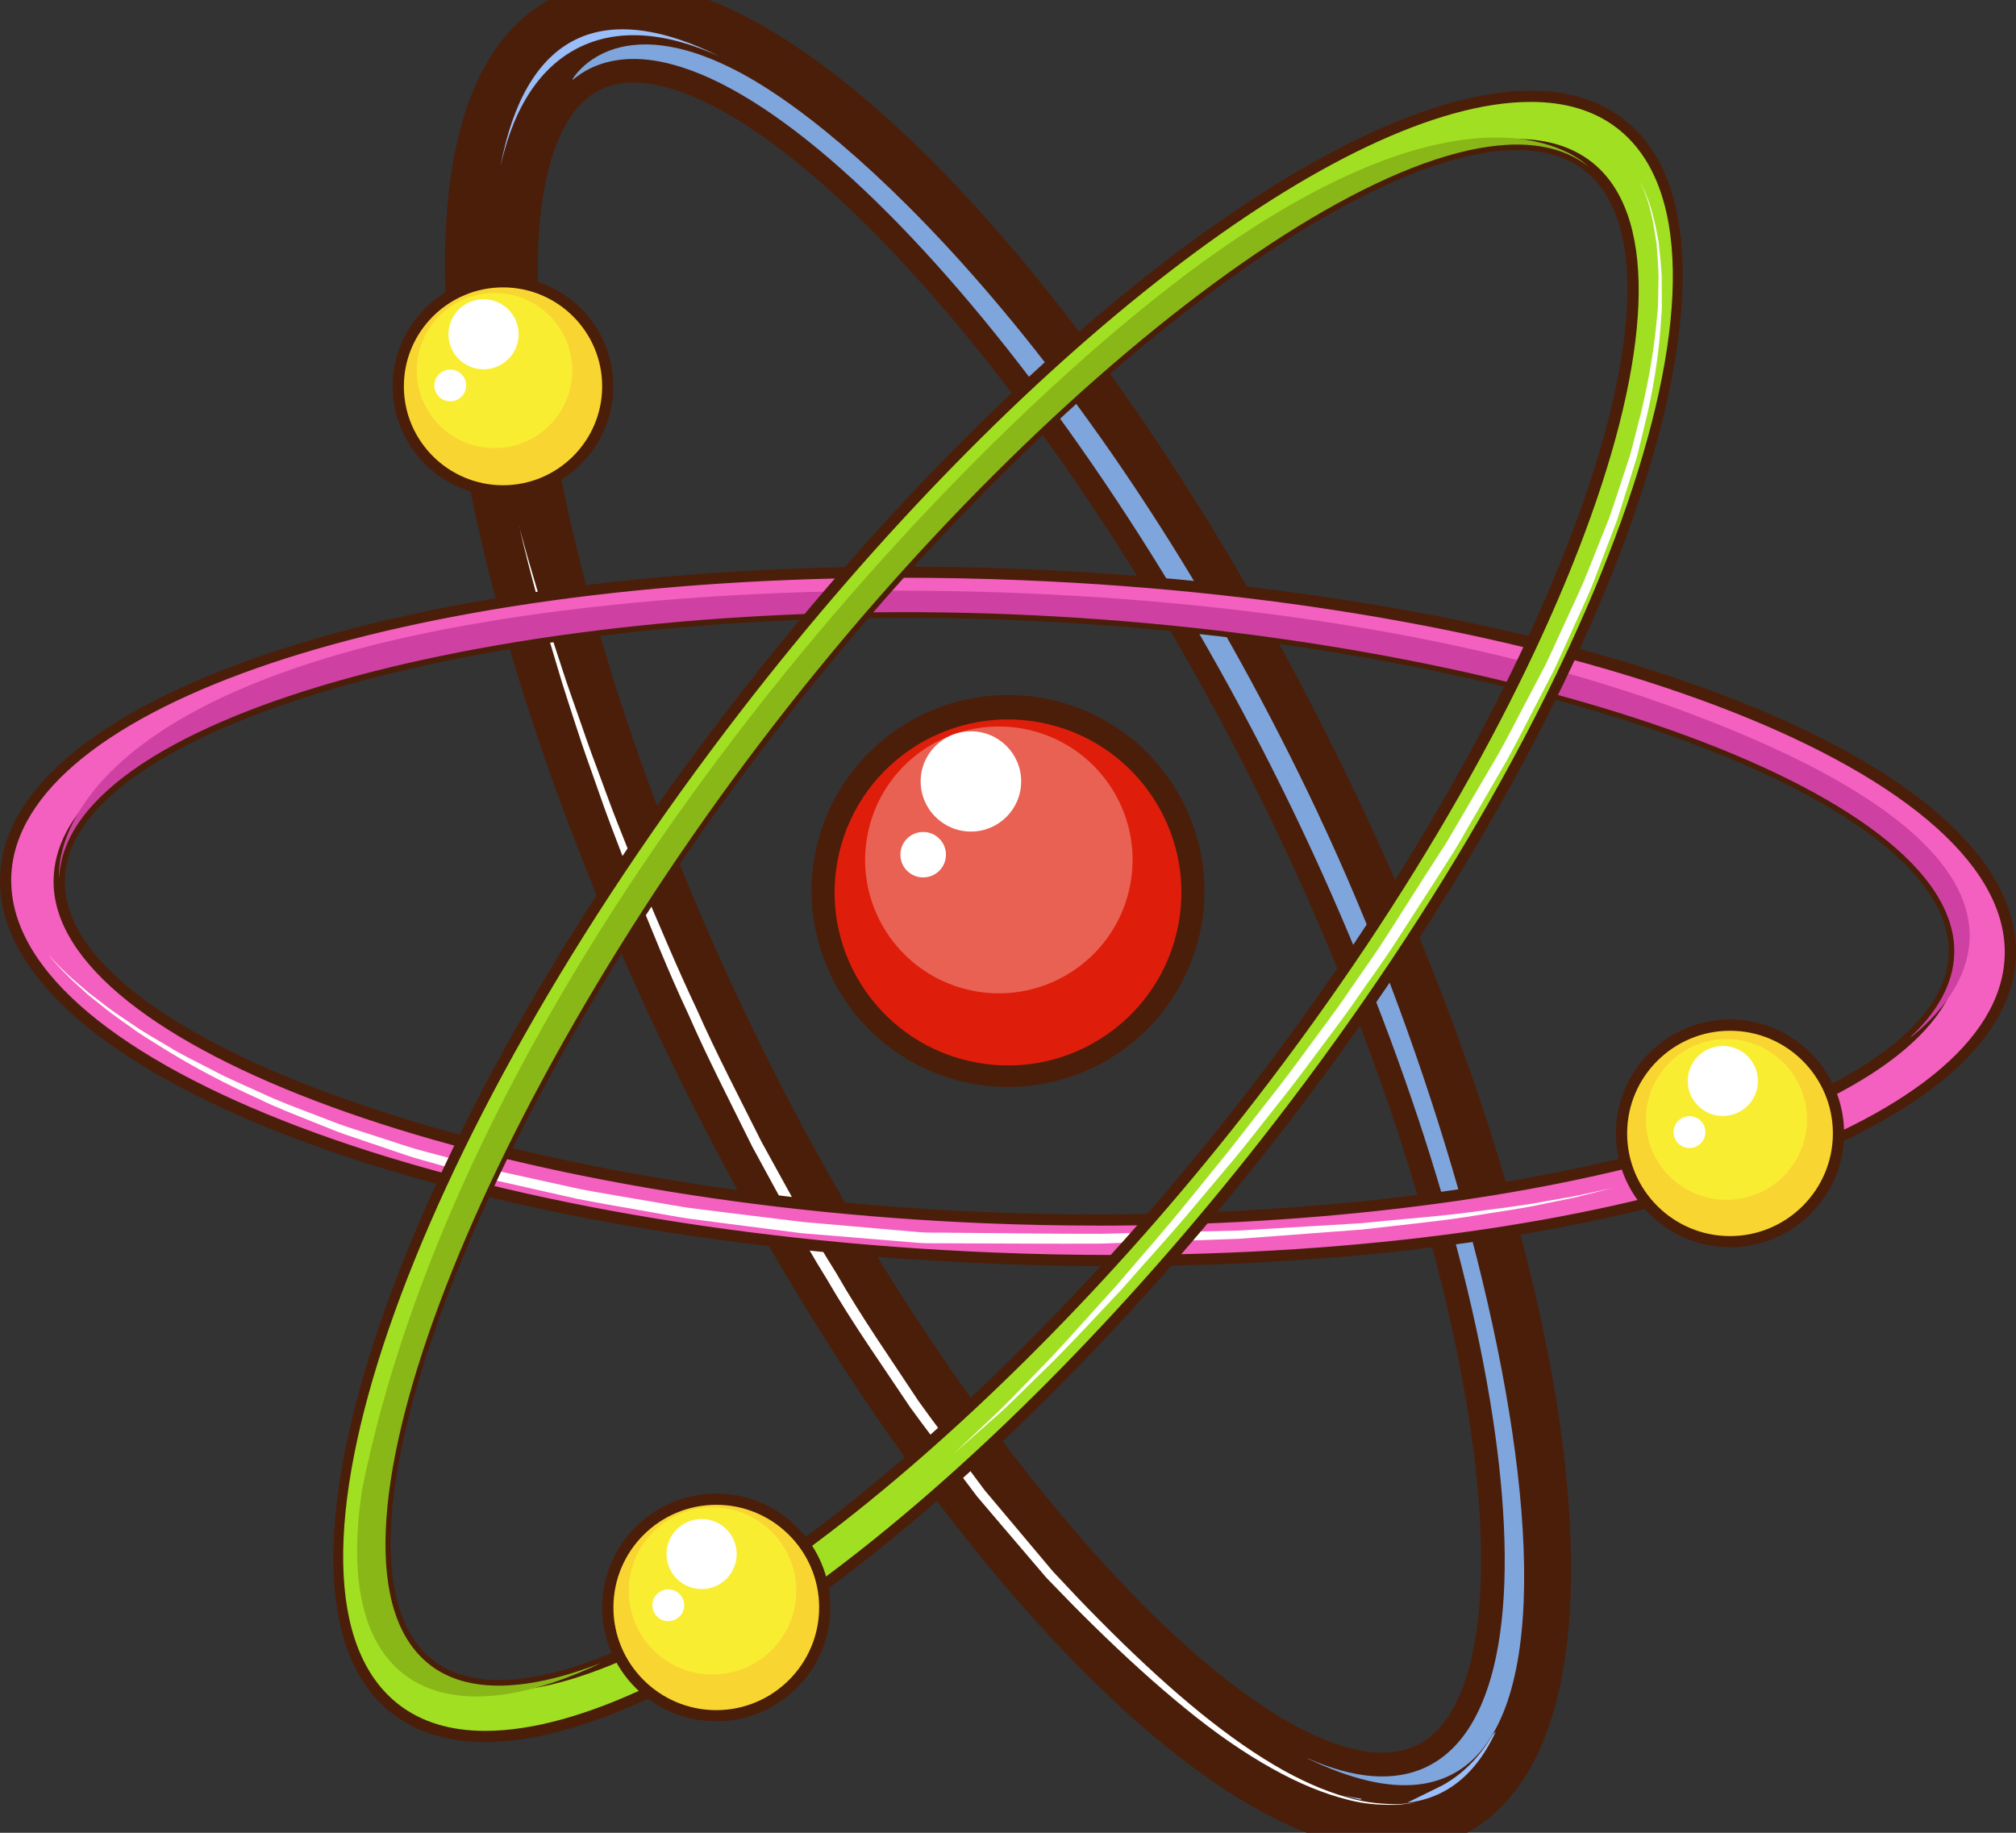 <svg width="88" height="80" viewBox="0 0 88 80" fill="none" xmlns="http://www.w3.org/2000/svg">
<rect x="0" y="0" width="88" height="80" fill="#333333" stroke="none"/>
<g clip-path="url(#clip0_9_478)">
<path d="M24.664 0.801C17.248 4.441 19.898 24.945 30.576 46.593C41.256 68.242 55.923 82.842 63.339 79.199C70.754 75.559 68.107 55.056 57.427 33.407C46.746 11.758 32.077 -2.84 24.664 0.801ZM62.306 77.104C55.76 80.319 41.73 65.24 32.302 46.128C22.871 27.016 19.199 6.208 25.746 2.993C32.292 -0.222 46.576 15.374 56.004 34.486C65.432 53.598 68.851 73.891 62.304 77.106L62.306 77.104Z" fill="#9ABEF9"/>
<path d="M24.664 0.801C17.248 4.441 19.898 24.945 30.576 46.593C41.256 68.242 55.923 82.842 63.339 79.199C70.754 75.559 68.107 55.056 57.427 33.407C46.746 11.758 32.077 -2.84 24.664 0.801ZM62.306 77.104C55.76 80.319 41.73 65.24 32.302 46.128C22.871 27.016 19.199 6.208 25.746 2.993C32.292 -0.222 46.576 15.374 56.004 34.486C65.432 53.598 68.851 73.891 62.304 77.106L62.306 77.104Z" stroke="#4B1E0A" stroke-width="2.07" stroke-miterlimit="10"/>
<path d="M22.665 22.988C22.665 22.988 22.736 23.258 22.874 23.761C23.009 24.264 23.229 24.996 23.503 25.93C23.645 26.395 23.804 26.908 23.975 27.47C24.157 28.027 24.353 28.63 24.564 29.272C24.768 29.917 25.019 30.593 25.265 31.311C25.514 32.029 25.774 32.783 26.07 33.562C26.363 34.342 26.648 35.162 26.982 35.996C27.313 36.83 27.659 37.692 28.011 38.578C28.762 40.333 29.531 42.192 30.422 44.073C31.265 45.977 32.261 47.883 33.239 49.837C34.3 51.748 35.33 53.714 36.516 55.592C37.619 57.52 38.895 59.336 40.096 61.16C40.73 62.048 41.391 62.908 42.028 63.768C42.347 64.198 42.665 64.623 42.98 65.048C43.321 65.452 43.657 65.854 43.993 66.251C44.663 67.047 45.319 67.831 45.965 68.597C46.64 69.322 47.322 70.045 47.992 70.716C49.332 72.072 50.651 73.307 51.924 74.375C53.198 75.443 54.437 76.343 55.599 77.031C56.759 77.72 57.851 78.188 58.783 78.448C59.716 78.729 60.49 78.741 61.009 78.755C61.53 78.71 61.807 78.686 61.807 78.686C61.807 78.686 61.53 78.72 61.011 78.781C60.493 78.781 59.709 78.802 58.762 78.538C57.813 78.299 56.7 77.855 55.511 77.186C54.321 76.522 53.049 75.646 51.754 74.585C50.454 73.529 49.112 72.308 47.743 70.966C47.054 70.293 46.375 69.596 45.672 68.864C45.018 68.098 44.35 67.316 43.671 66.52C43.332 66.121 42.989 65.719 42.646 65.315C42.326 64.892 42.004 64.465 41.68 64.035C41.036 63.173 40.368 62.31 39.726 61.422C38.509 59.596 37.217 57.775 36.099 55.844C34.918 53.952 33.893 51.973 32.837 50.05C31.866 48.084 30.874 46.166 30.038 44.25C29.148 42.36 28.412 40.48 27.685 38.71C27.344 37.817 27.012 36.948 26.693 36.107C26.371 35.266 26.096 34.441 25.814 33.655C25.53 32.87 25.277 32.112 25.045 31.387C24.815 30.661 24.581 29.979 24.394 29.327C24.2 28.677 24.017 28.07 23.849 27.508C23.691 26.943 23.546 26.423 23.416 25.956C22.907 24.078 22.67 22.991 22.67 22.991L22.665 22.988Z" fill="white"/>
<g style="mix-blend-mode:multiply">
<path d="M57.566 35.575C48.749 16.879 37.927 6.208 32.387 3.213C26.846 0.217 25 3.444 25 3.444V3.485C25.234 3.296 25.478 3.125 25.743 2.996C32.29 -0.22 46.574 15.377 56.002 34.489C65.429 53.6 68.848 73.893 62.302 77.108C60.874 77.81 59.089 77.64 57.074 76.747C57.074 76.752 57.074 76.754 57.074 76.756C72.504 84.21 66.381 54.274 57.564 35.578L57.566 35.575Z" fill="#7FA5DD"/>
</g>
<path d="M44.608 25.081C20.445 24.101 0.585 29.986 0.249 38.226C-0.085 46.466 19.23 53.938 43.392 54.919C67.553 55.899 87.415 50.014 87.751 41.774C88.088 33.536 68.77 26.062 44.608 25.081ZM44.194 26.816C65.526 27.68 85.599 34.401 85.303 41.675C85.007 48.949 64.452 54.021 43.122 53.156C21.789 52.291 2.289 45.594 2.585 38.32C2.881 31.047 22.862 25.951 44.194 26.816ZM44.608 25.081C20.445 24.101 0.585 29.986 0.249 38.226C-0.085 46.466 19.23 53.938 43.392 54.919C67.553 55.899 87.415 50.014 87.751 41.774C88.088 33.536 68.77 26.062 44.608 25.081ZM44.194 26.816C65.526 27.68 85.599 34.401 85.303 41.675C85.007 48.949 64.452 54.021 43.122 53.156C21.789 52.291 2.289 45.594 2.585 38.32C2.881 31.047 22.862 25.951 44.194 26.816ZM44.608 25.081C20.445 24.101 0.585 29.986 0.249 38.226C-0.085 46.466 19.23 53.938 43.392 54.919C67.553 55.899 87.415 50.014 87.751 41.774C88.088 33.536 68.77 26.062 44.608 25.081ZM44.194 26.816C65.526 27.68 85.599 34.401 85.303 41.675C85.007 48.949 64.452 54.021 43.122 53.156C21.789 52.291 2.289 45.594 2.585 38.32C2.881 31.047 22.862 25.951 44.194 26.816Z" fill="#F460BF"/>
<path d="M48.622 55.268H48.619C46.891 55.268 45.132 55.233 43.384 55.162C19.057 54.174 0 46.827 0 38.436C0 38.363 0 38.29 0.005 38.216C0.317 30.529 17.246 24.732 39.381 24.732C41.107 24.732 42.871 24.767 44.618 24.838C68.945 25.826 88.002 33.17 88 41.564C88 41.637 88 41.71 87.995 41.786C87.683 49.473 70.754 55.27 48.619 55.27L48.622 55.268ZM0.49 38.436C0.49 46.428 19.741 53.714 43.403 54.673C45.144 54.744 46.898 54.779 48.617 54.779C70.484 54.779 87.204 49.185 87.505 41.762C87.507 41.696 87.51 41.628 87.51 41.562C87.51 33.567 68.259 26.284 44.597 25.325C42.856 25.254 41.1 25.218 39.381 25.218C17.513 25.218 0.796 30.815 0.492 38.235C0.49 38.301 0.488 38.37 0.488 38.436H0.49ZM47.876 53.496C46.289 53.496 44.687 53.463 43.112 53.4C21.013 52.504 2.342 45.675 2.339 38.486C2.339 38.427 2.339 38.37 2.342 38.311C2.645 30.902 21.455 26.478 39.468 26.478C41.043 26.478 42.636 26.511 44.204 26.575C54.493 26.993 64.906 28.807 72.771 31.555C81.013 34.434 85.552 37.971 85.552 41.517C85.552 41.573 85.552 41.63 85.549 41.687C85.415 44.987 81.271 48.018 73.882 50.224C66.803 52.336 57.566 53.499 47.876 53.499V53.496ZM2.829 38.486C2.829 45.301 21.664 52.041 43.133 52.913C44.701 52.977 46.297 53.01 47.878 53.01C68.126 53.01 84.806 47.921 85.062 41.668C85.062 41.618 85.064 41.569 85.064 41.519C85.064 34.701 65.96 27.947 44.185 27.064C42.624 27 41.038 26.969 39.471 26.969C19.523 26.969 3.09 32.067 2.832 38.334C2.832 38.386 2.829 38.438 2.829 38.49V38.486Z" fill="#4B1E0A"/>
<path d="M2.174 41.724C2.174 41.724 2.346 41.944 2.718 42.306C2.905 42.488 3.135 42.712 3.426 42.951C3.568 43.074 3.722 43.203 3.888 43.345C4.061 43.475 4.243 43.614 4.435 43.763C4.813 44.068 5.261 44.366 5.746 44.689C6.222 45.029 6.776 45.337 7.356 45.682C7.929 46.041 8.58 46.345 9.253 46.697C9.918 47.061 10.657 47.364 11.412 47.711C12.162 48.07 12.977 48.363 13.813 48.687C14.232 48.845 14.653 49.017 15.091 49.168C15.532 49.31 15.979 49.454 16.431 49.603C16.884 49.75 17.343 49.898 17.809 50.05C18.273 50.201 18.756 50.312 19.239 50.447C20.21 50.69 21.183 51.006 22.201 51.217C23.217 51.441 24.249 51.668 25.293 51.897C26.342 52.102 27.415 52.268 28.49 52.457C29.029 52.547 29.567 52.648 30.111 52.729C30.656 52.797 31.203 52.866 31.752 52.934C32.849 53.069 33.949 53.206 35.05 53.34C36.156 53.437 37.262 53.534 38.363 53.629C38.914 53.676 39.464 53.725 40.011 53.773C40.532 53.825 41.102 53.794 41.642 53.81C43.83 53.825 45.986 53.86 48.07 53.855C50.151 53.806 52.161 53.759 54.069 53.714C55.975 53.6 57.775 53.492 59.439 53.392C61.097 53.218 62.621 53.111 63.964 52.941C65.304 52.755 66.481 52.632 67.432 52.44C67.911 52.358 68.339 52.282 68.711 52.218C69.08 52.138 69.395 52.072 69.648 52.017C69.904 51.963 70.098 51.918 70.229 51.883C70.359 51.85 70.425 51.831 70.425 51.831C70.425 51.831 70.359 51.85 70.229 51.888C70.101 51.928 69.907 51.98 69.653 52.041C69.4 52.105 69.087 52.183 68.72 52.275C68.351 52.351 67.925 52.438 67.447 52.535C66.495 52.75 65.323 52.901 63.983 53.123C62.643 53.329 61.118 53.473 59.458 53.669C57.794 53.794 55.99 53.929 54.081 54.073C52.168 54.139 50.151 54.21 48.063 54.283C45.977 54.297 43.822 54.274 41.635 54.271C41.081 54.259 40.55 54.292 39.975 54.24C39.426 54.196 38.874 54.151 38.32 54.103C37.214 54.011 36.104 53.922 34.994 53.829C33.888 53.688 32.785 53.546 31.684 53.404C31.134 53.333 30.585 53.26 30.038 53.189C29.491 53.106 28.951 53 28.412 52.908C27.332 52.712 26.257 52.54 25.203 52.329C24.155 52.093 23.117 51.859 22.099 51.63C21.588 51.524 21.088 51.384 20.594 51.245C20.099 51.106 19.611 50.969 19.126 50.832C18.643 50.688 18.16 50.572 17.696 50.411C17.229 50.253 16.77 50.097 16.318 49.943C15.863 49.79 15.418 49.636 14.975 49.487C14.537 49.329 14.116 49.147 13.697 48.984C12.861 48.646 12.046 48.339 11.296 47.966C9.771 47.281 8.419 46.551 7.262 45.842C6.686 45.481 6.139 45.16 5.668 44.805C5.188 44.47 4.747 44.158 4.373 43.844C4.184 43.692 4.004 43.548 3.833 43.411C3.672 43.265 3.523 43.128 3.383 43C3.099 42.752 2.877 42.518 2.697 42.332C2.335 41.956 2.171 41.732 2.171 41.732L2.174 41.724Z" fill="white"/>
<g style="mix-blend-mode:multiply">
<path d="M72.632 30.728C54.588 24.292 27.974 24.782 14.909 28.528C1.847 32.275 2.585 38.32 2.585 38.32C2.881 31.047 22.862 25.951 44.194 26.816C65.526 27.68 85.599 34.401 85.303 41.675C85.251 42.953 84.572 44.163 83.374 45.285C83.44 45.245 83.506 45.2 83.57 45.145C86.018 43.109 90.673 37.163 72.629 30.725L72.632 30.728Z" fill="#CE41A2"/>
</g>
<path d="M51.922 42.164C53.734 37.799 51.657 32.795 47.282 30.987C42.908 29.18 37.893 31.252 36.081 35.617C34.269 39.982 36.346 44.986 40.721 46.794C45.095 48.602 50.11 46.529 51.922 42.164Z" fill="#4B1E0A"/>
<path d="M42.629 46.381C38.519 45.625 35.801 41.689 36.556 37.586C37.314 33.484 41.261 30.773 45.371 31.529C49.481 32.284 52.199 36.222 51.444 40.324C50.686 44.425 46.739 47.137 42.629 46.381Z" fill="#DE1E0A"/>
<g style="mix-blend-mode:screen" opacity="0.3">
<path d="M42.544 43.263C39.374 42.679 37.276 39.643 37.861 36.48C38.443 33.317 41.488 31.226 44.658 31.807C47.828 32.391 49.926 35.426 49.341 38.59C48.757 41.753 45.714 43.844 42.544 43.263Z" fill="white"/>
</g>
<path d="M55.855 49.112C70.615 29.998 77.275 10.425 70.728 5.391C64.182 0.359 46.91 11.774 32.15 30.886C17.39 50 10.73 69.575 17.277 74.607C23.823 79.638 41.095 68.224 55.855 49.112ZM54.676 47.772C41.644 64.647 24.55 77.113 18.771 72.669C12.991 68.226 20.717 48.554 33.748 31.682C46.777 14.81 63.521 2.797 69.3 7.241C75.08 11.684 67.705 30.9 54.676 47.775V47.772Z" fill="#A1DF23"/>
<path d="M26.529 16.863C26.529 19.383 24.481 21.424 21.957 21.424C19.433 21.424 17.386 19.381 17.386 16.863C17.386 14.344 19.433 12.301 21.957 12.301C24.481 12.301 26.529 14.344 26.529 16.863Z" fill="#F9D532"/>
<path d="M24.979 16.173C24.979 18.042 23.461 19.558 21.586 19.558C19.71 19.558 18.193 18.042 18.193 16.173C18.193 14.304 19.71 12.788 21.586 12.788C23.461 12.788 24.979 14.302 24.979 16.173Z" fill="#F9ED32"/>
<g style="mix-blend-mode:screen">
<path d="M22.639 14.59C22.639 15.434 21.953 16.119 21.107 16.119C20.262 16.119 19.576 15.434 19.576 14.59C19.576 13.747 20.262 13.062 21.107 13.062C21.953 13.062 22.639 13.747 22.639 14.59Z" fill="white"/>
</g>
<g style="mix-blend-mode:screen">
<path d="M20.347 16.825C20.347 17.208 20.037 17.517 19.654 17.517C19.27 17.517 18.96 17.208 18.96 16.825C18.96 16.442 19.27 16.133 19.654 16.133C20.037 16.133 20.347 16.442 20.347 16.825Z" fill="white"/>
</g>
<path d="M21.181 76.041C19.559 76.041 18.195 75.623 17.127 74.8C10.486 69.693 17.137 49.927 31.956 30.737C44.13 14.97 58.469 3.959 66.822 3.959C68.443 3.959 69.807 4.375 70.875 5.2C77.519 10.307 70.865 30.073 56.047 49.263C43.87 65.029 29.531 76.043 21.181 76.043V76.041ZM66.822 4.448C58.611 4.448 44.431 15.382 32.342 31.037C17.689 50.014 10.995 69.473 17.423 74.415C18.404 75.169 19.668 75.552 21.178 75.552C29.389 75.552 43.567 64.618 55.658 48.963C70.314 29.986 77.005 10.527 70.577 5.585C69.594 4.831 68.332 4.448 66.822 4.448ZM21.78 73.822C20.508 73.822 19.445 73.501 18.619 72.866C15.778 70.68 15.903 64.959 18.974 56.754C21.901 48.932 27.213 39.74 33.552 31.535C44.765 17.016 58.805 6.067 66.213 6.067C67.513 6.067 68.602 6.397 69.447 7.047C75.224 11.491 68.548 30.208 54.867 47.923C43.465 62.688 29.24 73.822 21.78 73.822ZM66.213 6.553C58.942 6.553 45.068 17.42 33.94 31.831C20.466 49.277 13.448 68.268 18.917 72.476C19.656 73.043 20.617 73.331 21.777 73.331C29.101 73.331 43.16 62.277 54.477 47.621C67.761 30.418 74.618 11.637 69.147 7.43C68.387 6.846 67.399 6.551 66.211 6.551L66.213 6.553Z" fill="#4B1E0A"/>
<path d="M80.251 49.473C80.251 52.084 78.132 54.198 75.516 54.198C72.899 54.198 70.78 52.081 70.78 49.473C70.78 46.865 72.902 44.748 75.516 44.748C78.129 44.748 80.251 46.865 80.251 49.473Z" fill="#F9D532"/>
<path d="M78.878 48.864C78.878 50.801 77.303 52.372 75.362 52.372C73.42 52.372 71.846 50.801 71.846 48.864C71.846 46.926 73.42 45.355 75.362 45.355C77.303 45.355 78.878 46.926 78.878 48.864Z" fill="#F9ED32"/>
<path d="M36 70.165C36 72.776 33.881 74.89 31.265 74.89C28.648 74.89 26.529 72.773 26.529 70.165C26.529 67.557 28.651 65.441 31.265 65.441C33.878 65.441 36 67.555 36 70.165Z" fill="#F9D532"/>
<path d="M34.757 69.442C34.757 71.458 33.121 73.09 31.101 73.09C29.082 73.09 27.448 71.458 27.448 69.442C27.448 67.427 29.084 65.795 31.101 65.795C33.118 65.795 34.757 67.427 34.757 69.442Z" fill="#F9ED32"/>
<path d="M75.516 54.441C72.769 54.441 70.536 52.211 70.536 49.471C70.536 46.73 72.771 44.5 75.516 44.5C78.26 44.5 80.497 46.73 80.497 49.471C80.497 52.211 78.262 54.441 75.516 54.441ZM75.516 44.992C73.039 44.992 71.026 47.002 71.026 49.473C71.026 51.944 73.041 53.955 75.516 53.955C77.99 53.955 80.007 51.944 80.007 49.473C80.007 47.002 77.992 44.992 75.516 44.992Z" fill="#4B1E0A"/>
<path d="M21.957 21.668C19.301 21.668 17.139 19.511 17.139 16.86C17.139 14.21 19.301 12.055 21.957 12.055C24.614 12.055 26.773 14.212 26.773 16.86C26.773 19.509 24.611 21.668 21.957 21.668ZM21.957 12.544C19.571 12.544 17.629 14.481 17.629 16.863C17.629 19.244 19.571 21.181 21.957 21.181C24.344 21.181 26.285 19.244 26.285 16.863C26.285 14.481 24.344 12.544 21.957 12.544Z" fill="#4B1E0A"/>
<path d="M31.265 75.133C28.518 75.133 26.285 72.903 26.285 70.163C26.285 67.423 28.52 65.192 31.265 65.192C34.009 65.192 36.246 67.423 36.246 70.163C36.246 72.903 34.011 75.133 31.265 75.133ZM31.265 65.684C28.788 65.684 26.776 67.694 26.776 70.165C26.776 72.636 28.79 74.647 31.265 74.647C33.739 74.647 35.756 72.636 35.756 70.165C35.756 67.694 33.741 65.684 31.265 65.684Z" fill="#4B1E0A"/>
<g style="mix-blend-mode:screen">
<path d="M32.157 67.834C32.157 68.677 31.473 69.362 30.628 69.362C29.782 69.362 29.096 68.677 29.096 67.834C29.096 66.99 29.782 66.305 30.628 66.305C31.473 66.305 32.157 66.99 32.157 67.834Z" fill="white"/>
</g>
<g style="mix-blend-mode:screen">
<path d="M29.865 70.069C29.865 70.451 29.555 70.761 29.172 70.761C28.788 70.761 28.478 70.451 28.478 70.069C28.478 69.686 28.788 69.376 29.172 69.376C29.555 69.376 29.865 69.686 29.865 70.069Z" fill="white"/>
</g>
<g style="mix-blend-mode:screen">
<path d="M76.735 47.184C76.735 48.027 76.048 48.712 75.203 48.712C74.358 48.712 73.671 48.027 73.671 47.184C73.671 46.341 74.358 45.656 75.203 45.656C76.048 45.656 76.735 46.341 76.735 47.184Z" fill="white"/>
</g>
<g style="mix-blend-mode:screen">
<path d="M74.441 49.416C74.441 49.799 74.13 50.109 73.747 50.109C73.363 50.109 73.053 49.799 73.053 49.416C73.053 49.034 73.363 48.722 73.747 48.722C74.13 48.722 74.441 49.031 74.441 49.416Z" fill="white"/>
</g>
<g style="mix-blend-mode:screen">
<path d="M44.575 34.108C44.575 35.318 43.593 36.298 42.383 36.298C41.173 36.298 40.188 35.318 40.188 34.108C40.188 32.899 41.171 31.921 42.383 31.921C43.595 31.921 44.575 32.901 44.575 34.108Z" fill="white"/>
</g>
<g style="mix-blend-mode:screen">
<path d="M41.291 37.307C41.291 37.855 40.846 38.299 40.297 38.299C39.748 38.299 39.303 37.855 39.303 37.307C39.303 36.759 39.748 36.315 40.297 36.315C40.846 36.315 41.291 36.759 41.291 37.307Z" fill="white"/>
</g>
<g style="mix-blend-mode:multiply">
<path d="M18.771 72.672C12.991 68.228 20.717 48.557 33.748 31.684C46.777 14.81 63.521 2.797 69.3 7.241C69.3 7.241 65.039 2.788 53.444 10.77C41.853 18.753 20.461 41.93 15.806 65.025C14.49 73.619 19.254 75.913 26.21 72.599C23.037 73.825 20.43 73.955 18.768 72.674L18.771 72.672Z" fill="#89B718"/>
</g>
<path d="M71.569 7.919C71.569 7.919 71.606 7.971 71.661 8.082C71.718 8.193 71.803 8.356 71.886 8.583C72.075 9.027 72.255 9.712 72.404 10.598C72.449 11.044 72.511 11.538 72.535 12.079C72.535 12.351 72.539 12.632 72.539 12.925C72.542 13.218 72.549 13.52 72.516 13.832C72.447 15.082 72.262 16.487 71.926 17.99C71.836 18.365 71.746 18.746 71.651 19.135C71.559 19.525 71.469 19.924 71.337 20.317C71.086 21.108 70.844 21.932 70.562 22.769C70.248 23.593 69.925 24.439 69.596 25.306C69.265 26.171 68.839 27.016 68.453 27.898C68.252 28.334 68.058 28.781 67.847 29.22C67.622 29.655 67.397 30.092 67.17 30.532C66.708 31.408 66.267 32.308 65.775 33.189C65.268 34.063 64.759 34.944 64.248 35.828C63.99 36.267 63.741 36.716 63.474 37.153L62.647 38.45C62.091 39.312 61.537 40.175 60.983 41.032C60.431 41.902 59.825 42.71 59.255 43.541C58.689 44.375 58.071 45.166 57.484 45.963C56.894 46.759 56.307 47.541 55.703 48.29C55.104 49.041 54.529 49.792 53.942 50.505C53.347 51.214 52.765 51.906 52.197 52.582C51.07 53.936 49.938 55.159 48.927 56.317C47.871 57.434 46.919 58.474 46.034 59.357C45.136 60.229 44.372 61.004 43.716 61.614C42.371 62.799 41.604 63.477 41.604 63.477C41.604 63.477 42.347 62.773 43.65 61.545C44.289 60.919 45.032 60.123 45.901 59.23C46.758 58.325 47.682 57.262 48.719 56.133C49.708 54.961 50.819 53.723 51.92 52.353C52.474 51.67 53.042 50.971 53.624 50.255C54.193 49.528 54.773 48.786 55.362 48.03C55.959 47.281 56.541 46.499 57.121 45.705C57.701 44.909 58.31 44.122 58.873 43.284C59.437 42.452 60.045 41.628 60.583 40.773C61.13 39.915 61.679 39.053 62.228 38.19L63.059 36.903C63.329 36.471 63.578 36.024 63.838 35.587C64.352 34.711 64.864 33.834 65.373 32.967C65.867 32.093 66.31 31.2 66.774 30.331C67.004 29.894 67.231 29.461 67.456 29.031C67.669 28.594 67.863 28.153 68.065 27.72C68.455 26.849 68.877 26.005 69.225 25.155C69.566 24.299 69.9 23.463 70.226 22.651C70.52 21.826 70.773 21.011 71.034 20.229C71.173 19.839 71.268 19.447 71.365 19.062C71.465 18.677 71.559 18.299 71.654 17.928C72.004 16.442 72.227 15.056 72.331 13.818C72.374 13.508 72.376 13.208 72.381 12.92C72.385 12.629 72.393 12.351 72.397 12.081C72.388 11.545 72.338 11.054 72.307 10.607C72.18 9.726 72.033 9.036 71.86 8.59C71.787 8.36 71.708 8.195 71.654 8.084C71.604 7.971 71.566 7.916 71.566 7.916L71.569 7.919Z" fill="white"/>
</g>
<defs>
<clipPath id="clip0_9_478">
<rect width="88" height="80" fill="white"/>
</clipPath>
</defs>
</svg>
